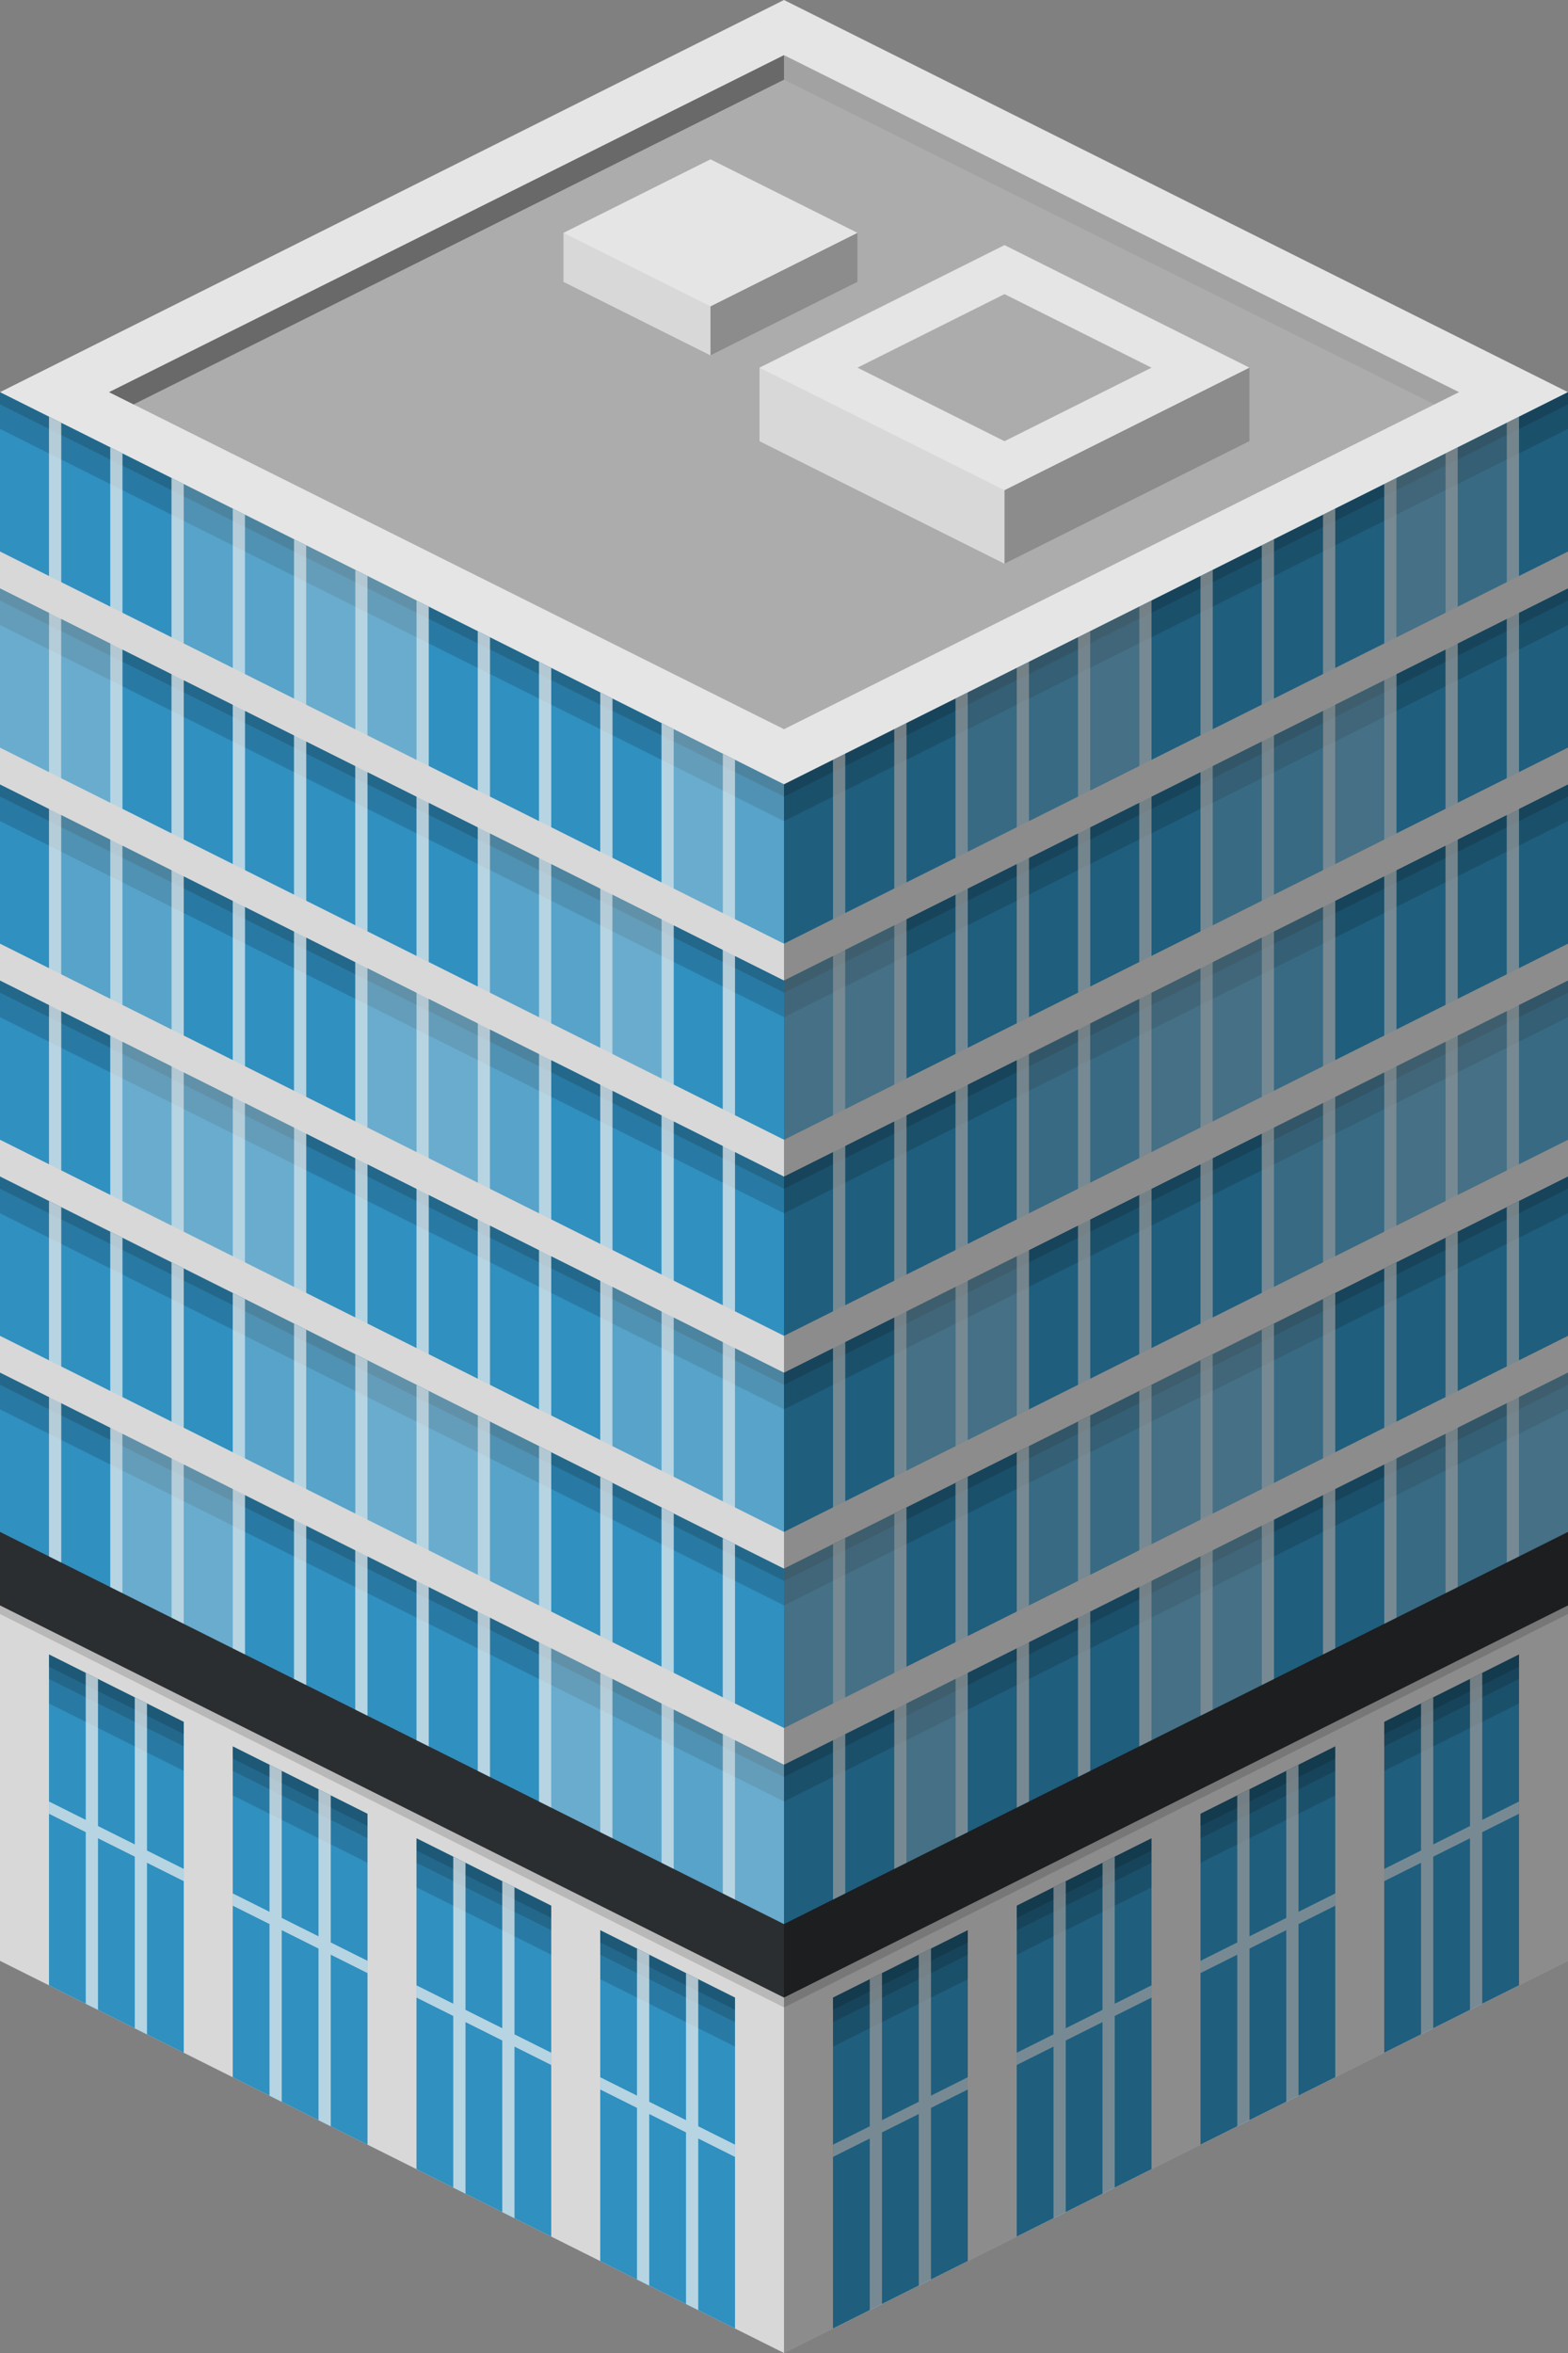 <?xml version="1.0" encoding="utf-8"?>
<!-- Generator: Adobe Illustrator 18.1.0, SVG Export Plug-In . SVG Version: 6.00 Build 0)  -->
<svg version="1.1" id="Layer_1" xmlns="http://www.w3.org/2000/svg" xmlns:xlink="http://www.w3.org/1999/xlink" x="0px" y="0px"
	 viewBox="0 0 128 192" enable-background="new 0 0 128 192" xml:space="preserve">
<rect x="0" y="0" width="128" height="192" fill="#808080" stroke="none"/>
<g>
	<polygon fill="#E5E5E5" points="64,0 0,32 0,160 64,192 128,160 128,32 	"/>
	<polygon fill="#3399CC" points="128,94 64,126 64,112 128,80 	"/>
	<polygon opacity="0.15" points="128,83 64,115 64,112 128,80 	"/>
	<polygon opacity="0.15" points="128,81 64,113 64,112 128,80 	"/>
	<polygon opacity="0.3" fill="#FFFFFF" points="123,95.5 119,97.5 119,84.5 123,82.5 	"/>
	<polygon opacity="0.2" fill="#FFFFFF" points="128,93 124,95 124,82 128,80 	"/>
	<polygon opacity="0.3" fill="#FFFFFF" points="118,98 114,100 114,87 118,85 	"/>
	<polygon opacity="0.2" fill="#FFFFFF" points="113,100.5 109,102.5 109,89.5 113,87.5 	"/>
	<polygon opacity="0.2" fill="#FFFFFF" points="108,103 104,105 104,92 108,90 	"/>
	<polygon opacity="0.3" fill="#FFFFFF" points="83,115.5 79,117.5 79,104.5 83,102.5 	"/>
	<polygon opacity="0.3" fill="#FFFFFF" points="78,118 74,120 74,107 78,105 	"/>
	<polygon fill="#3399CC" points="128,78 64,110 64,96 128,64 	"/>
	<polygon opacity="0.15" points="128,67 64,99 64,96 128,64 	"/>
	<polygon opacity="0.15" points="128,65 64,97 64,96 128,64 	"/>
	<polygon opacity="0.3" fill="#FFFFFF" points="103,89.5 99,91.5 99,78.5 103,76.5 	"/>
	<polygon opacity="0.2" fill="#FFFFFF" points="108,87 104,89 104,76 108,74 	"/>
	<polygon opacity="0.3" fill="#FFFFFF" points="98,92 94,94 94,81 98,79 	"/>
	<polygon opacity="0.2" fill="#FFFFFF" points="93,94.5 89,96.5 89,83.5 93,81.5 	"/>
	<polygon opacity="0.2" fill="#FFFFFF" points="88,97 84,99 84,86 88,84 	"/>
	<polygon fill="#3399CC" points="128,62 64,94 64,80 128,48 	"/>
	<polygon opacity="0.15" points="128,51 64,83 64,80 128,48 	"/>
	<polygon opacity="0.15" points="128,49 64,81 64,80 128,48 	"/>
	<polygon opacity="0.3" fill="#FFFFFF" points="113,68.5 109,70.5 109,57.5 113,55.5 	"/>
	<polygon opacity="0.2" fill="#FFFFFF" points="108,71 104,73 104,60 108,58 	"/>
	<polygon opacity="0.2" fill="#FFFFFF" points="103,73.5 99,75.5 99,62.5 103,60.5 	"/>
	<polygon opacity="0.3" fill="#FFFFFF" points="73,88.5 69,90.5 69,77.5 73,75.5 	"/>
	<polygon opacity="0.3" fill="#FFFFFF" points="68,91 64,93 64,80 68,78 	"/>
	<polygon fill="#3399CC" points="128,46 64,78 64,64 128,32 	"/>
	<polygon opacity="0.15" points="128,35 64,67 64,64 128,32 	"/>
	<polygon opacity="0.15" points="128,33 64,65 64,64 128,32 	"/>
	<polygon opacity="0.3" fill="#FFFFFF" points="118,50 114,52 114,39 118,37 	"/>
	<polygon opacity="0.2" fill="#FFFFFF" points="123,47.5 119,49.5 119,36.5 123,34.5 	"/>
	<polygon opacity="0.3" fill="#FFFFFF" points="93,62.5 89,64.5 89,51.5 93,49.5 	"/>
	<polygon opacity="0.2" fill="#FFFFFF" points="88,65 84,67 84,54 88,52 	"/>
	<polygon opacity="0.2" fill="#FFFFFF" points="83,67.5 79,69.5 79,56.5 83,54.5 	"/>
	<polygon opacity="0.7" fill="#FFFFFF" points="69,124.5 68,125 68,62 69,61.5 	"/>
	<polygon opacity="0.7" fill="#FFFFFF" points="74,122 73,122.5 73,59.5 74,59 	"/>
	<polygon opacity="0.7" fill="#FFFFFF" points="79,119.5 78,120 78,57 79,56.5 	"/>
	<polygon opacity="0.7" fill="#FFFFFF" points="84,117 83,117.5 83,54.5 84,54 	"/>
	<polygon opacity="0.7" fill="#FFFFFF" points="89,114.5 88,115 88,52 89,51.5 	"/>
	<polygon opacity="0.7" fill="#FFFFFF" points="94,112 93,112.5 93,49.5 94,49 	"/>
	<polygon opacity="0.7" fill="#FFFFFF" points="99,109.5 98,110 98,47 99,46.5 	"/>
	<polygon opacity="0.7" fill="#FFFFFF" points="104,107 103,107.5 103,44.5 104,44 	"/>
	<polygon opacity="0.7" fill="#FFFFFF" points="109,104.5 108,105 108,42 109,41.5 	"/>
	<polygon opacity="0.7" fill="#FFFFFF" points="114,102 113,102.5 113,39.5 114,39 	"/>
	<polygon opacity="0.7" fill="#FFFFFF" points="119,99.5 118,100 118,37 119,36.5 	"/>
	<polygon opacity="0.7" fill="#FFFFFF" points="124,97 123,97.5 123,34.5 124,34 	"/>
	<polygon fill="#E5E5E5" points="128,96 64,128 64,125 128,93 	"/>
	<polygon fill="#E5E5E5" points="128,80 64,112 64,109 128,77 	"/>
	<polygon fill="#E5E5E5" points="128,64 64,96 64,93 128,61 	"/>
	<polygon fill="#E5E5E5" points="128,48 64,80 64,77 128,45 	"/>
	<polygon fill="#3399CC" points="64,126 0,94 0,80 64,112 	"/>
	<polygon opacity="0.15" points="64,115 0,83 0,80 64,112 	"/>
	<polygon opacity="0.15" points="64,113 0,81 0,80 64,112 	"/>
	<polygon opacity="0.2" fill="#FFFFFF" points="64,125 60,123 60,110 64,112 	"/>
	<polygon opacity="0.2" fill="#FFFFFF" points="59,122.5 55,120.5 55,107.5 59,109.5 	"/>
	<polygon opacity="0.2" fill="#FFFFFF" points="54,120 50,118 50,105 54,107 	"/>
	<polygon opacity="0.3" fill="#FFFFFF" points="19,102.5 15,100.5 15,87.5 19,89.5 	"/>
	<polygon opacity="0.3" fill="#FFFFFF" points="24,105 20,103 20,90 24,92 	"/>
	<polygon opacity="0.3" fill="#FFFFFF" points="14,100 10,98 10,85 14,87 	"/>
	<polygon fill="#3399CC" points="64,110 0,78 0,64 64,96 	"/>
	<polygon opacity="0.15" points="64,99 0,67 0,64 64,96 	"/>
	<polygon opacity="0.15" points="64,97 0,65 0,64 64,96 	"/>
	<polygon opacity="0.3" fill="#FFFFFF" points="39,96.5 35,94.5 35,81.5 39,83.5 	"/>
	<polygon opacity="0.2" fill="#FFFFFF" points="44,99 40,97 40,84 44,86 	"/>
	<polygon opacity="0.3" fill="#FFFFFF" points="34,94 30,92 30,79 34,81 	"/>
	<polygon opacity="0.2" fill="#FFFFFF" points="14,84 10,82 10,69 14,71 	"/>
	<polygon opacity="0.2" fill="#FFFFFF" points="9,81.5 5,79.5 5,66.5 9,68.5 	"/>
	<polygon fill="#3399CC" points="64,94 0,62 0,48 64,80 	"/>
	<polygon opacity="0.15" points="64,83 0,51 0,48 64,80 	"/>
	<polygon opacity="0.15" points="64,81 0,49 0,48 64,80 	"/>
	<polygon opacity="0.3" fill="#FFFFFF" points="54,88 50,86 50,73 54,75 	"/>
	<polygon opacity="0.2" fill="#FFFFFF" points="49,85.5 45,83.5 45,70.5 49,72.5 	"/>
	<polygon opacity="0.2" fill="#FFFFFF" points="44,83 40,81 40,68 44,70 	"/>
	<polygon opacity="0.3" fill="#FFFFFF" points="9,65.5 5,63.5 5,50.5 9,52.5 	"/>
	<polygon opacity="0.3" fill="#FFFFFF" points="4,63 0,61 0,48 4,50 	"/>
	<polygon fill="#3399CC" points="64,78 0,46 0,32 64,64 	"/>
	<polygon opacity="0.15" points="64,67 0,35 0,32 64,64 	"/>
	<polygon opacity="0.15" points="64,65 0,33 0,32 64,64 	"/>
	<polygon opacity="0.3" fill="#FFFFFF" points="59,74.5 55,72.5 55,59.5 59,61.5 	"/>
	<polygon opacity="0.2" fill="#FFFFFF" points="64,77 60,75 60,62 64,64 	"/>
	<polygon opacity="0.3" fill="#FFFFFF" points="29,59.5 25,57.5 25,44.5 29,46.5 	"/>
	<polygon opacity="0.3" fill="#FFFFFF" points="34,62 30,60 30,47 34,49 	"/>
	<polygon opacity="0.2" fill="#FFFFFF" points="24,57 20,55 20,42 24,44 	"/>
	<polygon opacity="0.2" fill="#FFFFFF" points="19,54.5 15,52.5 15,39.5 19,41.5 	"/>
	<polygon opacity="0.7" fill="#FFFFFF" points="5,97.5 4,97 4,34 5,34.5 	"/>
	<polygon opacity="0.7" fill="#FFFFFF" points="10,100 9,99.5 9,36.5 10,37 	"/>
	<polygon opacity="0.7" fill="#FFFFFF" points="15,102.5 14,102 14,39 15,39.5 	"/>
	<polygon opacity="0.7" fill="#FFFFFF" points="20,105 19,104.5 19,41.5 20,42 	"/>
	<polygon opacity="0.7" fill="#FFFFFF" points="25,107.5 24,107 24,44 25,44.5 	"/>
	<polygon opacity="0.7" fill="#FFFFFF" points="30,110 29,109.5 29,46.5 30,47 	"/>
	<polygon opacity="0.7" fill="#FFFFFF" points="35,112.5 34,112 34,49 35,49.5 	"/>
	<polygon opacity="0.7" fill="#FFFFFF" points="40,115 39,114.5 39,51.5 40,52 	"/>
	<polygon opacity="0.7" fill="#FFFFFF" points="45,117.5 44,117 44,54 45,54.5 	"/>
	<polygon opacity="0.7" fill="#FFFFFF" points="50,120 49,119.5 49,56.5 50,57 	"/>
	<polygon opacity="0.7" fill="#FFFFFF" points="55,122.5 54,122 54,59 55,59.5 	"/>
	<polygon opacity="0.7" fill="#FFFFFF" points="60,125 59,124.5 59,61.5 60,62 	"/>
	<polygon fill="#E5E5E5" points="64,128 0,96 0,93 64,125 	"/>
	<polygon fill="#E5E5E5" points="64,112 0,80 0,77 64,109 	"/>
	<polygon fill="#E5E5E5" points="64,96 0,64 0,61 64,93 	"/>
	<polygon fill="#E5E5E5" points="64,80 0,48 0,45 64,77 	"/>
	<polygon opacity="0.15" points="64,163.8 0,131.7 0,131 64,163 	"/>
	<polygon fill="#3399CC" points="64,158 0,126 0,111 64,143 	"/>
	<polygon opacity="0.15" points="64,147 0,115 0,111 64,143 	"/>
	<polygon opacity="0.15" points="64,145 0,113 0,111 64,143 	"/>
	<polygon fill="#3399CC" points="64,142 0,110 0,96 64,128 	"/>
	<polygon opacity="0.15" points="64,131 0,99 0,96 64,128 	"/>
	<polygon opacity="0.15" points="64,129 0,97 0,96 64,128 	"/>
	<polygon fill="#2D3134" points="64,163 0,131 0,125 64,157 	"/>
	<polygon fill="#3399CC" points="15,167.5 4,162 4,135 15,140.5 	"/>
	<polygon fill="#3399CC" points="30,175 19,169.5 19,142.5 30,148 	"/>
	<polygon fill="#3399CC" points="45,182.5 34,177 34,150 45,155.5 	"/>
	<polygon fill="#3399CC" points="60,190 49,184.5 49,157.5 60,163 	"/>
	<polygon opacity="0.15" points="15,144.5 4,139 4,135 15,140.5 	"/>
	<polygon opacity="0.15" points="30,152 19,146.5 19,142.5 30,148 	"/>
	<polygon opacity="0.15" points="45,159.5 34,154 34,150 45,155.5 	"/>
	<polygon opacity="0.15" points="60,167 49,161.5 49,157.5 60,163 	"/>
	<polygon opacity="0.15" points="15,142.5 4,137 4,135 15,140.5 	"/>
	<polygon opacity="0.15" points="30,150 19,144.5 19,142.5 30,148 	"/>
	<polygon opacity="0.15" points="45,157.5 34,152 34,150 45,155.5 	"/>
	<polygon opacity="0.15" points="60,165 49,159.5 49,157.5 60,163 	"/>
	<polygon opacity="0.15" points="15,141.5 4,136 4,135 15,140.5 	"/>
	<polygon opacity="0.15" points="30,149 19,143.5 19,142.5 30,148 	"/>
	<polygon opacity="0.15" points="45,156.5 34,151 34,150 45,155.5 	"/>
	<polygon opacity="0.15" points="60,164 49,158.5 49,157.5 60,163 	"/>
	<polygon opacity="0.7" fill="#FFFFFF" points="5,127.5 4,127 4,98 5,98.5 	"/>
	<polygon opacity="0.7" fill="#FFFFFF" points="10,130 9,129.5 9,100.5 10,101 	"/>
	<polygon opacity="0.7" fill="#FFFFFF" points="15,132.5 14,132 14,103 15,103.5 	"/>
	<polygon opacity="0.7" fill="#FFFFFF" points="20,135 19,134.5 19,105.5 20,106 	"/>
	<polygon opacity="0.7" fill="#FFFFFF" points="25,137.5 24,137 24,108 25,108.5 	"/>
	<polygon opacity="0.7" fill="#FFFFFF" points="30,140 29,139.5 29,110.5 30,111 	"/>
	<polygon opacity="0.7" fill="#FFFFFF" points="35,142.5 34,142 34,113 35,113.5 	"/>
	<polygon opacity="0.7" fill="#FFFFFF" points="40,145 39,144.5 39,115.5 40,116 	"/>
	<polygon opacity="0.7" fill="#FFFFFF" points="45,147.5 44,147 44,118 45,118.5 	"/>
	<polygon opacity="0.7" fill="#FFFFFF" points="50,150 49,149.5 49,120.5 50,121 	"/>
	<polygon opacity="0.7" fill="#FFFFFF" points="55,152.5 54,152 54,123 55,123.5 	"/>
	<polygon opacity="0.7" fill="#FFFFFF" points="60,155 59,154.5 59,125.5 60,126 	"/>
	<polygon opacity="0.7" fill="#FFFFFF" points="15,152.5 12,151 12,139 11,138.5 11,150.5 8,149 8,137 7,136.5 7,148.5 4,147 4,148 
		7,149.5 7,163.5 8,164 8,150 11,151.5 11,165.5 12,166 12,152 15,153.5 	"/>
	<polygon opacity="0.7" fill="#FFFFFF" points="30,160 27,158.5 27,146.5 26,146 26,158 23,156.5 23,144.5 22,144 22,156 19,154.5 
		19,155.5 22,157 22,171 23,171.5 23,157.5 26,159 26,173 27,173.5 27,159.5 30,161 	"/>
	<polygon opacity="0.7" fill="#FFFFFF" points="45,167.5 42,166 42,154 41,153.5 41,165.5 38,164 38,152 37,151.5 37,163.5 34,162 
		34,163 37,164.5 37,178.5 38,179 38,165 41,166.5 41,180.5 42,181 42,167 45,168.5 	"/>
	<polygon opacity="0.7" fill="#FFFFFF" points="60,175 57,173.5 57,161.5 56,161 56,173 53,171.5 53,159.5 52,159 52,171 49,169.5 
		49,170.5 52,172 52,186 53,186.5 53,172.5 56,174 56,188 57,188.5 57,174.5 60,176 	"/>
	<polygon fill="#E5E5E5" points="64,144 0,112 0,109 64,141 	"/>
	<polygon opacity="0.2" fill="#FFFFFF" points="59,154.5 55,152.5 55,139.5 59,141.5 	"/>
	<polygon opacity="0.3" fill="#FFFFFF" points="64,157 60,155 60,142 64,144 	"/>
	<polygon opacity="0.2" fill="#FFFFFF" points="54,152 50,150 50,137 54,139 	"/>
	<polygon opacity="0.3" fill="#FFFFFF" points="49,149.5 45,147.5 45,134.5 49,136.5 	"/>
	<polygon opacity="0.3" fill="#FFFFFF" points="19,134.5 15,132.5 15,119.5 19,121.5 	"/>
	<polygon opacity="0.3" fill="#FFFFFF" points="14,132 10,130 10,117 14,119 	"/>
	<polygon opacity="0.3" fill="#FFFFFF" points="39,128.5 35,126.5 35,113.5 39,115.5 	"/>
	<polygon opacity="0.2" fill="#FFFFFF" points="44,131 40,129 40,116 44,118 	"/>
	<polygon opacity="0.3" fill="#FFFFFF" points="34,126 30,124 30,111 34,113 	"/>
	<polygon opacity="0.2" fill="#FFFFFF" points="29,123.5 25,121.5 25,108.5 29,110.5 	"/>
	<polygon opacity="0.2" fill="#FFFFFF" points="24,121 20,119 20,106 24,108 	"/>
	<polygon opacity="0.15" points="128,131.7 64,163.8 64,163 128,131 	"/>
	<polygon fill="#3399CC" points="128,126 64,158 64,143 128,111 	"/>
	<polygon opacity="0.15" points="128,115 64,147 64,143 128,111 	"/>
	<polygon opacity="0.15" points="128,113 64,145 64,143 128,111 	"/>
	<polygon fill="#3399CC" points="128,110 64,142 64,128 128,96 	"/>
	<polygon opacity="0.15" points="128,99 64,131 64,128 128,96 	"/>
	<polygon opacity="0.15" points="128,97 64,129 64,128 128,96 	"/>
	<polygon fill="#2D3134" points="128,131 64,163 64,157 128,125 	"/>
	<polygon fill="#3399CC" points="79,184.5 68,190 68,163 79,157.5 	"/>
	<polygon fill="#3399CC" points="94,177 83,182.5 83,155.5 94,150 	"/>
	<polygon fill="#3399CC" points="109,169.5 98,175 98,148 109,142.5 	"/>
	<polygon fill="#3399CC" points="124,162 113,167.5 113,140.5 124,135 	"/>
	<polygon opacity="0.15" points="79,161.5 68,167 68,163 79,157.5 	"/>
	<polygon opacity="0.15" points="94,154 83,159.5 83,155.5 94,150 	"/>
	<polygon opacity="0.15" points="109,146.5 98,152 98,148 109,142.5 	"/>
	<polygon opacity="0.15" points="124,139 113,144.5 113,140.5 124,135 	"/>
	<polygon opacity="0.15" points="79,159.5 68,165 68,163 79,157.5 	"/>
	<polygon opacity="0.15" points="94,152 83,157.5 83,155.5 94,150 	"/>
	<polygon opacity="0.15" points="109,144.5 98,150 98,148 109,142.5 	"/>
	<polygon opacity="0.15" points="124,137 113,142.5 113,140.5 124,135 	"/>
	<polygon opacity="0.15" points="79,158.5 68,164 68,163 79,157.5 	"/>
	<polygon opacity="0.15" points="94,151 83,156.5 83,155.5 94,150 	"/>
	<polygon opacity="0.15" points="109,143.5 98,149 98,148 109,142.5 	"/>
	<polygon opacity="0.15" points="124,136 113,141.5 113,140.5 124,135 	"/>
	<polygon opacity="0.7" fill="#FFFFFF" points="69,154.5 68,155 68,126 69,125.5 	"/>
	<polygon opacity="0.7" fill="#FFFFFF" points="74,152 73,152.5 73,123.5 74,123 	"/>
	<polygon opacity="0.7" fill="#FFFFFF" points="79,149.5 78,150 78,121 79,120.5 	"/>
	<polygon opacity="0.7" fill="#FFFFFF" points="84,147 83,147.5 83,118.5 84,118 	"/>
	<polygon opacity="0.7" fill="#FFFFFF" points="89,144.5 88,145 88,116 89,115.5 	"/>
	<polygon opacity="0.7" fill="#FFFFFF" points="94,142 93,142.5 93,113.5 94,113 	"/>
	<polygon opacity="0.7" fill="#FFFFFF" points="99,139.5 98,140 98,111 99,110.5 	"/>
	<polygon opacity="0.7" fill="#FFFFFF" points="104,137 103,137.5 103,108.5 104,108 	"/>
	<polygon opacity="0.7" fill="#FFFFFF" points="109,134.5 108,135 108,106 109,105.5 	"/>
	<polygon opacity="0.7" fill="#FFFFFF" points="114,132 113,132.5 113,103.5 114,103 	"/>
	<polygon opacity="0.7" fill="#FFFFFF" points="119,129.5 118,130 118,101 119,100.5 	"/>
	<polygon opacity="0.7" fill="#FFFFFF" points="124,127 123,127.5 123,98.5 124,98 	"/>
	<polygon opacity="0.7" fill="#FFFFFF" points="79,169.5 76,171 76,159 75,159.5 75,171.5 72,173 72,161 71,161.5 71,173.5 68,175 
		68,176 71,174.5 71,188.5 72,188 72,174 75,172.5 75,186.5 76,186 76,172 79,170.5 	"/>
	<polygon opacity="0.7" fill="#FFFFFF" points="94,162 91,163.5 91,151.5 90,152 90,164 87,165.5 87,153.5 86,154 86,166 83,167.5 
		83,168.5 86,167 86,181 87,180.5 87,166.5 90,165 90,179 91,178.5 91,164.5 94,163 	"/>
	<polygon opacity="0.7" fill="#FFFFFF" points="109,154.5 106,156 106,144 105,144.5 105,156.5 102,158 102,146 101,146.5 
		101,158.5 98,160 98,161 101,159.5 101,173.5 102,173 102,159 105,157.5 105,171.5 106,171 106,157 109,155.5 	"/>
	<polygon opacity="0.7" fill="#FFFFFF" points="124,147 121,148.5 121,136.5 120,137 120,149 117,150.5 117,138.5 116,139 116,151 
		113,152.5 113,153.5 116,152 116,166 117,165.5 117,151.5 120,150 120,164 121,163.5 121,149.5 124,148 	"/>
	<polygon fill="#E5E5E5" points="128,112 64,144 64,141 128,109 	"/>
	<polygon opacity="0.2" fill="#FFFFFF" points="123,127.5 119,129.5 119,116.5 123,114.5 	"/>
	<polygon opacity="0.3" fill="#FFFFFF" points="128,125 124,127 124,114 128,112 	"/>
	<polygon opacity="0.2" fill="#FFFFFF" points="118,130 114,132 114,119 118,117 	"/>
	<polygon opacity="0.3" fill="#FFFFFF" points="103,137.5 99,139.5 99,126.5 103,124.5 	"/>
	<polygon opacity="0.3" fill="#FFFFFF" points="98,140 94,142 94,129 98,127 	"/>
	<polygon opacity="0.3" fill="#FFFFFF" points="78,150 74,152 74,139 78,137 	"/>
	<polygon opacity="0.3" fill="#FFFFFF" points="103,121.5 99,123.5 99,110.5 103,108.5 	"/>
	<polygon opacity="0.2" fill="#FFFFFF" points="108,119 104,121 104,108 108,106 	"/>
	<polygon opacity="0.3" fill="#FFFFFF" points="98,124 94,126 94,113 98,111 	"/>
	<polygon opacity="0.2" fill="#FFFFFF" points="93,126.5 89,128.5 89,115.5 93,113.5 	"/>
	<polygon opacity="0.2" fill="#FFFFFF" points="88,129 84,131 84,118 88,116 	"/>
	<polygon opacity="0.3" fill="#FFFFFF" points="73,136.5 69,138.5 69,125.5 73,123.5 	"/>
	<polygon opacity="0.3" fill="#FFFFFF" points="68,139 64,141 64,128 68,126 	"/>
	<polygon opacity="0.39" points="64,64 64,192 128,160 128,32 	"/>
	<polygon opacity="0.06" points="0,32 0,160 64,192 64,64 	"/>
	<polygon opacity="0.25" points="8.9,32 64,4.5 119.1,32 64,59.5 	"/>
	<polygon opacity="0.39" points="64,6.5 64,4.5 8.9,32 10.9,33 	"/>
	<polygon opacity="0.06" points="64,6.5 117.1,33 119.1,32 64,4.5 	"/>
	<g>
		<polygon fill="#E5E5E5" points="58,13 46,19 46,23 58,29 70,23 70,19 		"/>
		<polygon opacity="0.39" points="70,23 58,29 58,25 70,19 		"/>
		<polygon opacity="0.06" points="46,23 58,29 58,25 46,19 		"/>
	</g>
	<g>
		<polygon fill="#E5E5E5" points="82,20 62,30 62,36 82,46 102,36 102,30 		"/>
		<polygon opacity="0.39" points="102,36 82,46 82,40 102,30 		"/>
		<polygon opacity="0.06" points="62,36 82,46 82,40 62,30 		"/>
		<polygon opacity="0.25" points="82,24 94,30 82,36 70,30 		"/>
	</g>
</g>
</svg>

